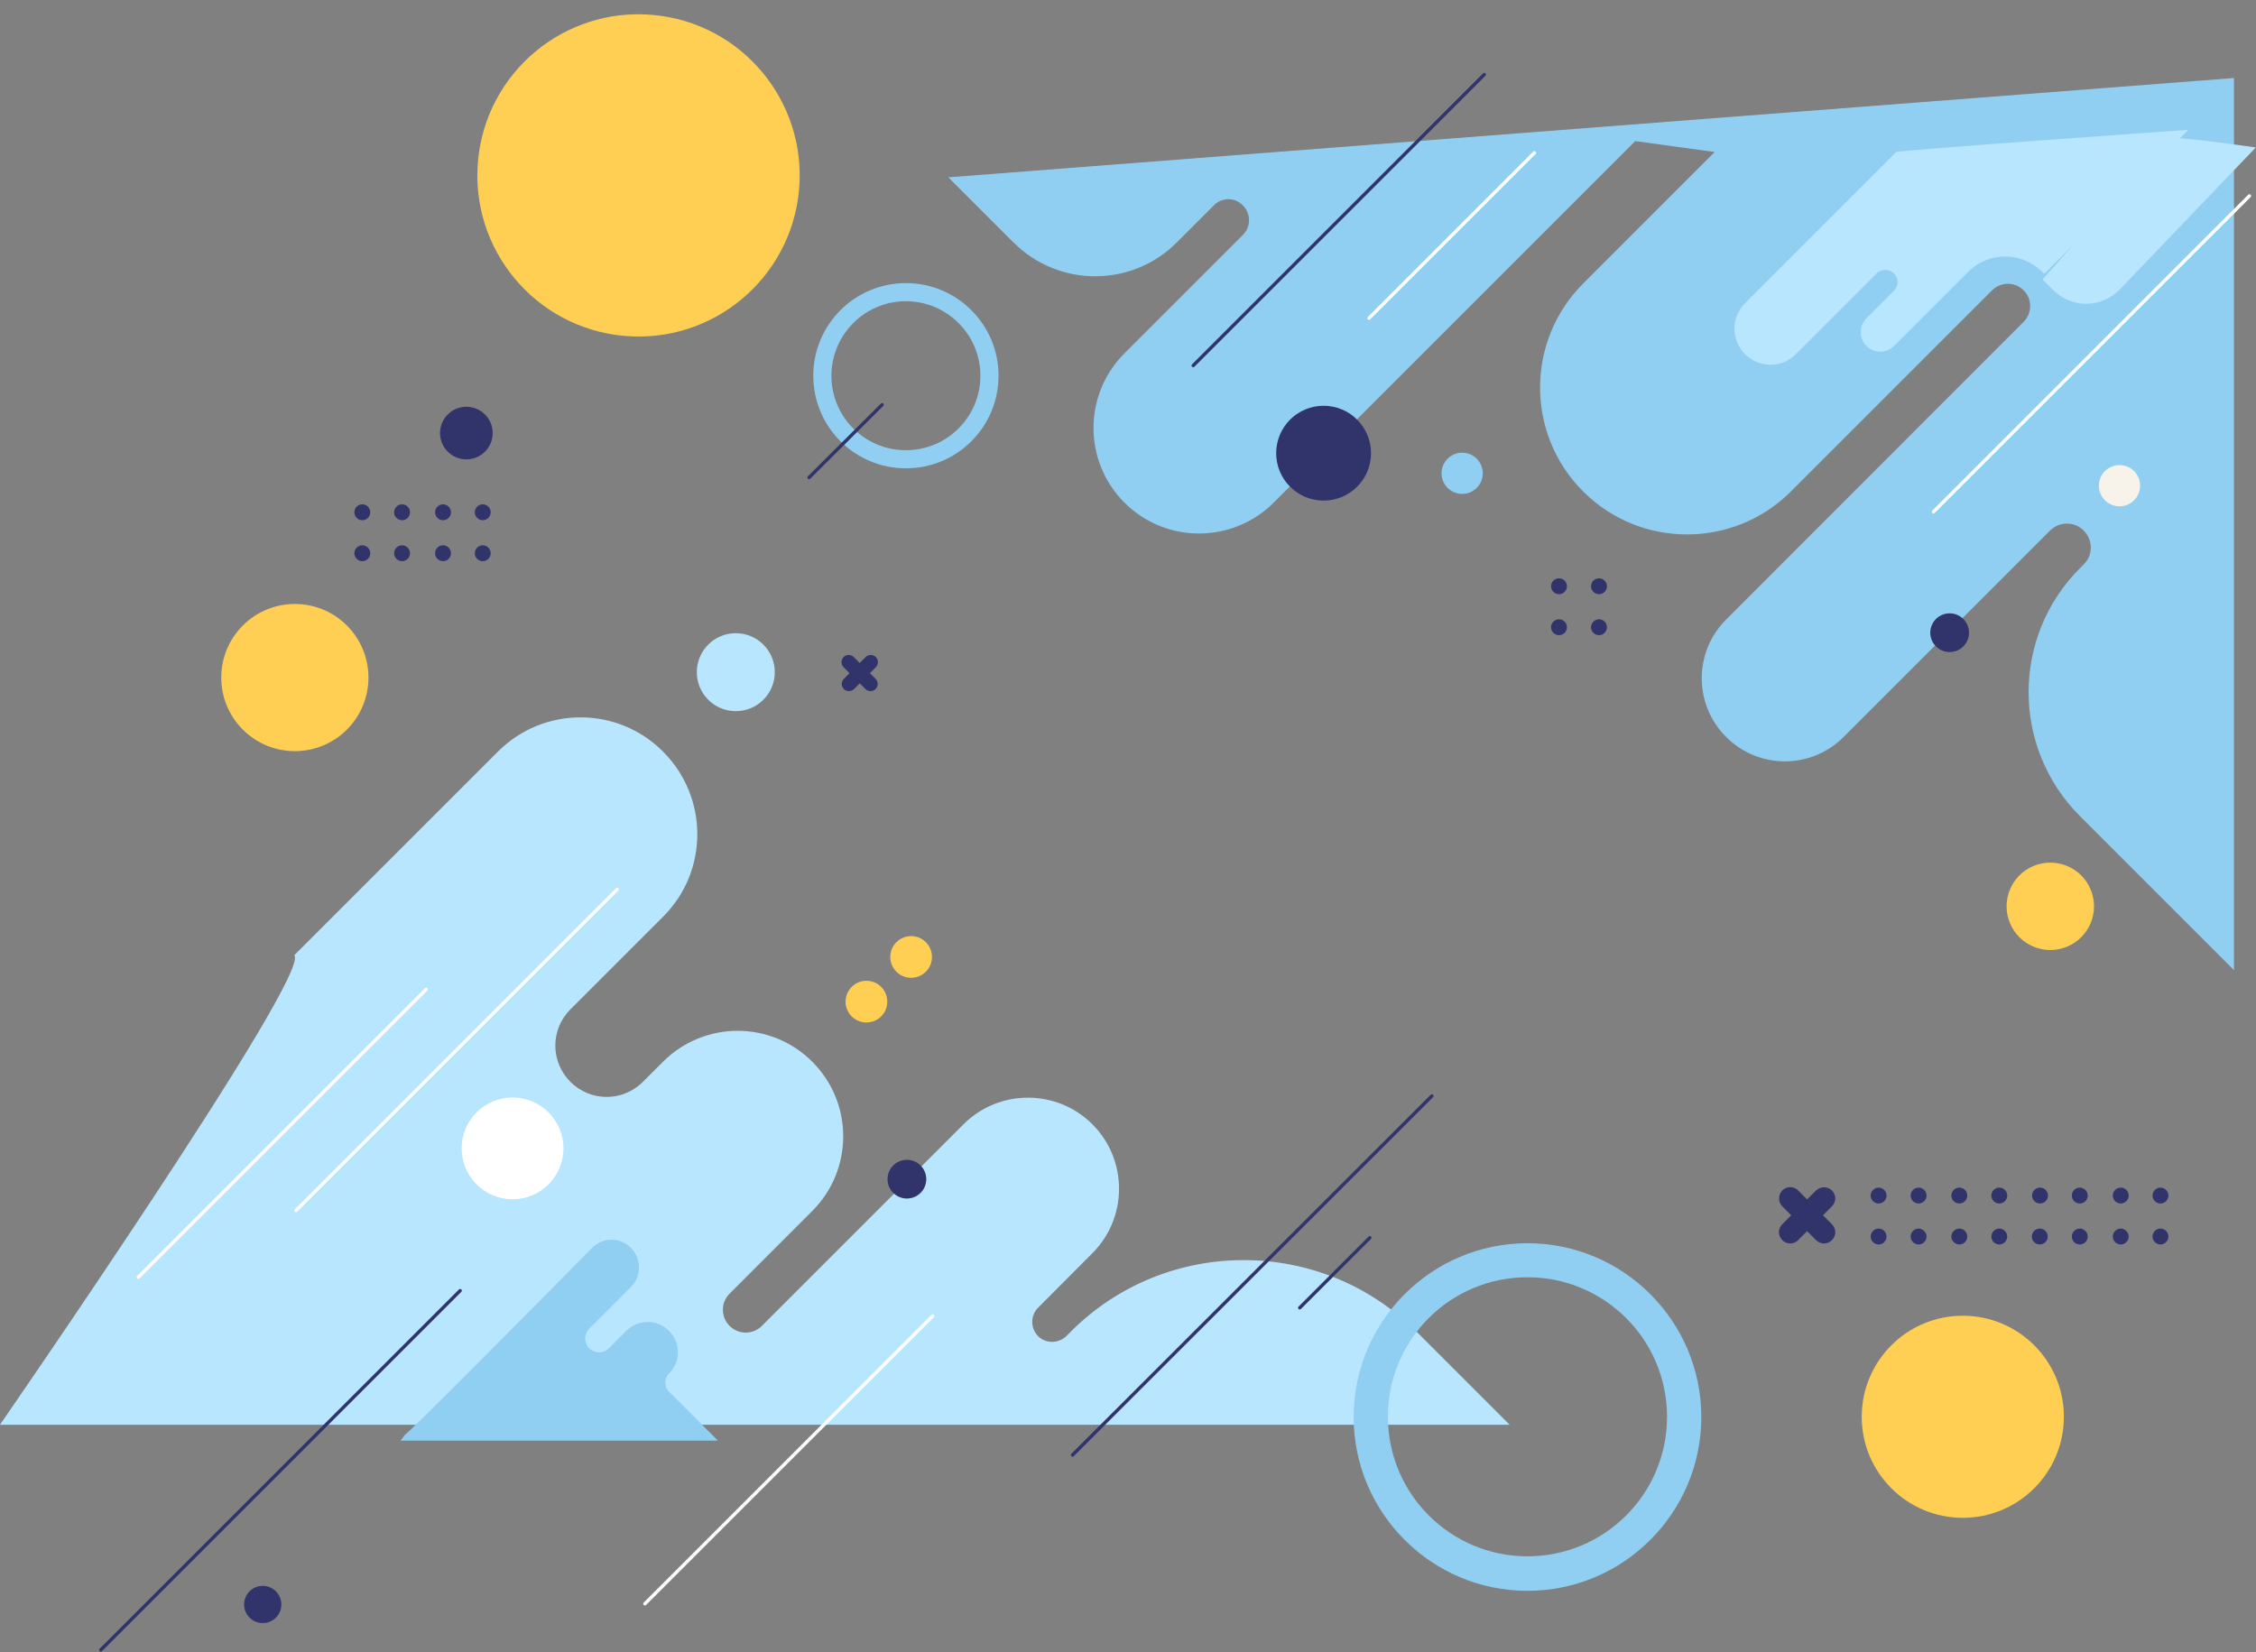 <svg width="2011" height="1473" viewBox="0 0 2011 1473" fill="none" xmlns="http://www.w3.org/2000/svg">
<rect x="0" y="0" width="2011" height="1473" fill="#808080" stroke="none"/>
<path d="M845.38 158.105L903.376 216.101C943.664 256.389 1008.97 256.389 1049.03 216.101L1082.24 182.897C1089.32 175.814 1100.61 175.814 1107.69 182.897L1107.91 183.119C1115.22 190.424 1115.22 202.156 1107.91 209.461C1096.85 220.529 1019.81 297.563 1002.32 315.05C965.579 351.796 965.579 411.342 1002.32 448.088C1039.07 484.834 1098.62 484.834 1135.36 448.088L1457.67 125.786L1528.5 135.526L1411.18 252.848C1360.05 303.982 1360.05 386.993 1411.18 438.127C1462.31 489.262 1545.32 489.262 1596.46 438.127L1775.76 258.824C1783.51 251.077 1796.13 251.077 1803.88 258.824C1811.62 266.572 1811.62 279.19 1803.88 286.937L1538.68 552.35C1509.69 581.348 1509.69 628.055 1538.68 657.054C1567.68 686.052 1614.39 686.052 1643.39 657.054L1827.34 473.102C1835.75 464.691 1849.25 464.691 1857.44 473.102C1865.86 481.514 1865.86 495.017 1857.44 503.207L1854.12 506.528C1793.03 567.624 1793.03 666.572 1854.12 727.668L1991.37 864.912V69.56" fill="#91CFF2"/>
<g id="sun">
  <path d="M712.254 169.308C719.391 90.29 661.121 20.448 582.103 13.31C503.085 6.172 433.242 64.443 426.104 143.461C418.967 222.479 477.237 292.322 556.255 299.459C635.273 306.597 705.116 248.326 712.254 169.308Z" fill="#FFCF54"/>
</g>
<path d="M1749.64 1353.24C1799.4 1353.24 1839.74 1312.9 1839.74 1263.14C1839.74 1213.38 1799.4 1173.05 1749.64 1173.05C1699.88 1173.05 1659.55 1213.38 1659.55 1263.14C1659.55 1312.9 1699.88 1353.24 1749.64 1353.24Z" fill="#FFCF54"/>
<path d="M807.527 252.405C761.926 252.405 724.959 289.372 724.959 334.973C724.959 380.573 761.926 417.54 807.527 417.54C853.127 417.54 890.095 380.573 890.095 334.973C890.095 289.372 853.127 252.405 807.527 252.405ZM807.527 401.381C770.781 401.381 741.118 371.719 741.118 334.973C741.118 298.448 770.781 268.564 807.527 268.564C844.052 268.564 873.935 298.227 873.935 334.973C873.935 371.719 844.273 401.381 807.527 401.381Z" fill="#91CFF2"/>
<path d="M1842.55 844.033C1862.43 835.799 1871.87 813.008 1863.64 793.128C1855.41 773.249 1832.61 763.809 1812.74 772.044C1792.86 780.278 1783.42 803.069 1791.65 822.948C1799.88 842.828 1822.68 852.268 1842.55 844.033Z" fill="#FFCF54"/>
<path d="M772.33 911.619C782.6 911.619 790.925 903.294 790.925 893.025C790.925 882.756 782.6 874.431 772.33 874.431C762.061 874.431 753.736 882.756 753.736 893.025C753.736 903.294 762.061 911.619 772.33 911.619Z" fill="#FFCF54"/>
<path d="M812.176 871.774C822.445 871.774 830.77 863.449 830.77 853.18C830.77 842.911 822.445 834.586 812.176 834.586C801.906 834.586 793.581 842.911 793.581 853.18C793.581 863.449 801.906 871.774 812.176 871.774Z" fill="#FFCF54"/>
<path d="M309.226 650.476C334.847 624.855 334.847 583.316 309.226 557.695C283.605 532.075 242.066 532.075 216.446 557.695C190.825 583.316 190.825 624.855 216.446 650.476C242.066 676.096 283.605 676.096 309.226 650.476Z" fill="#FFCF54"/>
<path d="M262.313 851.63L443.83 670.114C484.56 629.383 550.526 629.383 591.035 670.114C631.766 710.844 631.766 776.81 591.035 817.319L508.467 899.887C490.537 917.818 490.537 946.595 508.467 964.525C526.398 982.455 555.175 982.455 573.105 964.525L591.035 946.595C627.781 909.849 687.328 909.849 724.074 946.595C760.82 983.341 760.82 1042.89 724.074 1079.63L650.36 1153.35C642.391 1161.32 642.391 1174.15 650.36 1182.12C658.329 1190.09 671.168 1190.09 679.137 1182.12L858.883 1002.38C890.537 970.723 942.115 970.723 973.769 1002.38C1005.42 1034.03 1005.42 1085.61 973.769 1117.26L925.291 1165.96C918.429 1172.83 918.429 1184.12 925.291 1191.2C932.153 1198.06 943.443 1198.06 950.526 1191.2L954.511 1187.21C1039.51 1102.21 1177.64 1102.21 1262.65 1187.21L1345.66 1270.23H0C0 1270 278.473 867.79 262.313 851.63Z" fill="#B9E6FF"/>
<path d="M1588.71 1061.37C1592.69 1057.38 1598.89 1057.38 1602.88 1061.37L1632.98 1091.47C1636.97 1095.46 1636.97 1101.65 1632.98 1105.64C1629 1109.62 1622.8 1109.62 1618.81 1105.64L1588.71 1075.53C1584.95 1071.55 1584.95 1065.35 1588.71 1061.37Z" fill="#31346B"/>
<path d="M1632.98 1061.36C1636.97 1065.35 1636.97 1071.55 1632.98 1075.53L1602.88 1105.64C1598.89 1109.62 1592.7 1109.62 1588.71 1105.64C1584.73 1101.65 1584.73 1095.45 1588.71 1091.47L1618.82 1061.36C1622.8 1057.6 1629 1057.6 1632.98 1061.36Z" fill="#31346B"/>
<path d="M751.965 585.775C754.4 583.34 758.606 583.34 761.041 585.775L780.521 605.255C782.956 607.69 782.956 611.896 780.521 614.331C778.086 616.766 773.88 616.766 771.445 614.331L751.965 594.851C749.53 592.416 749.53 588.431 751.965 585.775Z" fill="#31346B"/>
<path d="M780.741 585.775C783.176 588.21 783.176 592.416 780.741 594.851L761.261 614.331C758.826 616.766 754.62 616.766 752.185 614.331C749.75 611.896 749.75 607.69 752.185 605.255L771.665 585.775C774.1 583.34 778.084 583.34 780.741 585.775Z" fill="#31346B"/>
<path d="M1179.86 446.317C1203.21 446.317 1222.14 427.388 1222.14 404.037C1222.14 380.687 1203.21 361.757 1179.86 361.757C1156.51 361.757 1137.58 380.687 1137.58 404.037C1137.58 427.388 1156.51 446.317 1179.86 446.317Z" fill="#31346B"/>
<path d="M234.201 1447.09C243.37 1447.09 250.803 1439.66 250.803 1430.49C250.803 1421.32 243.37 1413.89 234.201 1413.89C225.031 1413.89 217.598 1421.32 217.598 1430.49C217.598 1439.66 225.031 1447.09 234.201 1447.09Z" fill="#31346B"/>
<g id="big-dot">
  <path d="M415.717 409.571C428.676 409.571 439.181 399.066 439.181 386.107C439.181 373.148 428.676 362.643 415.717 362.643C402.758 362.643 392.252 373.148 392.252 386.107C392.252 399.066 402.758 409.571 415.717 409.571Z" fill="#31346B"/>
</g>
<path d="M1389.71 529.771C1393.62 529.771 1396.79 526.599 1396.79 522.687C1396.79 518.775 1393.62 515.604 1389.71 515.604C1385.8 515.604 1382.62 518.775 1382.62 522.687C1382.62 526.599 1385.8 529.771 1389.71 529.771Z" fill="#31346B"/>
<path d="M1389.71 566.295C1393.62 566.295 1396.79 563.124 1396.79 559.212C1396.79 555.3 1393.62 552.128 1389.71 552.128C1385.8 552.128 1382.62 555.3 1382.62 559.212C1382.62 563.124 1385.8 566.295 1389.71 566.295Z" fill="#31346B"/>
<path d="M1425.35 529.771C1429.26 529.771 1432.43 526.599 1432.43 522.687C1432.43 518.775 1429.26 515.604 1425.35 515.604C1421.43 515.604 1418.26 518.775 1418.26 522.687C1418.26 526.599 1421.43 529.771 1425.35 529.771Z" fill="#31346B"/>
<path d="M1425.35 566.295C1429.26 566.295 1432.43 563.124 1432.43 559.212C1432.43 555.3 1429.26 552.128 1425.35 552.128C1421.43 552.128 1418.26 555.3 1418.26 559.212C1418.26 563.124 1421.43 566.295 1425.35 566.295Z" fill="#31346B"/>
<g id="multiple-dots">
  <path d="M394.909 463.805C398.821 463.805 401.993 460.634 401.993 456.722C401.993 452.809 398.821 449.638 394.909 449.638C390.997 449.638 387.825 452.809 387.825 456.722C387.825 460.634 390.997 463.805 394.909 463.805Z" fill="#31346B"/>
  <path d="M394.909 500.33C398.821 500.33 401.993 497.158 401.993 493.246C401.993 489.334 398.821 486.163 394.909 486.163C390.997 486.163 387.825 489.334 387.825 493.246C387.825 497.158 390.997 500.33 394.909 500.33Z" fill="#31346B"/>
  <path d="M430.327 463.805C434.239 463.805 437.41 460.634 437.41 456.722C437.41 452.809 434.239 449.638 430.327 449.638C426.415 449.638 423.243 452.809 423.243 456.722C423.243 460.634 426.415 463.805 430.327 463.805Z" fill="#31346B"/>
  <path d="M430.327 500.33C434.239 500.33 437.41 497.158 437.41 493.246C437.41 489.334 434.239 486.163 430.327 486.163C426.415 486.163 423.243 489.334 423.243 493.246C423.243 497.158 426.415 500.33 430.327 500.33Z" fill="#31346B"/>
  <path d="M322.967 463.805C326.88 463.805 330.051 460.634 330.051 456.722C330.051 452.809 326.88 449.638 322.967 449.638C319.055 449.638 315.884 452.809 315.884 456.722C315.884 460.634 319.055 463.805 322.967 463.805Z" fill="#31346B"/>
  <path d="M322.966 500.33C326.879 500.33 330.05 497.158 330.05 493.246C330.05 489.334 326.879 486.163 322.966 486.163C319.054 486.163 315.883 489.334 315.883 493.246C315.883 497.158 319.054 500.33 322.966 500.33Z" fill="#31346B"/>
  <path d="M358.384 463.805C362.296 463.805 365.468 460.634 365.468 456.722C365.468 452.809 362.296 449.638 358.384 449.638C354.472 449.638 351.301 452.809 351.301 456.722C351.301 460.634 354.472 463.805 358.384 463.805Z" fill="#31346B"/>
  <path d="M358.384 500.33C362.296 500.33 365.468 497.158 365.468 493.246C365.468 489.334 362.296 486.163 358.384 486.163C354.472 486.163 351.301 489.334 351.301 493.246C351.301 497.158 354.472 500.33 358.384 500.33Z" fill="#31346B"/>
</g>
<path d="M1746.54 1072.99C1750.45 1072.99 1753.63 1069.82 1753.63 1065.91C1753.63 1062 1750.45 1058.82 1746.54 1058.82C1742.63 1058.82 1739.46 1062 1739.46 1065.91C1739.46 1069.82 1742.63 1072.99 1746.54 1072.99Z" fill="#31346B"/>
<path d="M1753.63 1102.43C1753.63 1106.2 1750.53 1109.52 1746.54 1109.52C1742.78 1109.52 1739.46 1106.42 1739.46 1102.43C1739.46 1098.67 1742.56 1095.35 1746.54 1095.35C1750.53 1095.35 1753.63 1098.67 1753.63 1102.43Z" fill="#31346B"/>
<path d="M1782.18 1072.99C1786.09 1072.99 1789.27 1069.82 1789.27 1065.91C1789.27 1062 1786.09 1058.82 1782.18 1058.82C1778.27 1058.82 1775.1 1062 1775.1 1065.91C1775.1 1069.82 1778.27 1072.99 1782.18 1072.99Z" fill="#31346B"/>
<path d="M1789.27 1102.43C1789.27 1106.2 1786.17 1109.52 1782.18 1109.52C1778.42 1109.52 1775.1 1106.42 1775.1 1102.43C1775.1 1098.67 1778.2 1095.35 1782.18 1095.35C1785.94 1095.35 1789.27 1098.67 1789.27 1102.43Z" fill="#31346B"/>
<path d="M1674.6 1072.99C1678.51 1072.99 1681.68 1069.82 1681.68 1065.91C1681.68 1062 1678.51 1058.83 1674.6 1058.83C1670.69 1058.83 1667.52 1062 1667.52 1065.91C1667.52 1069.82 1670.69 1072.99 1674.6 1072.99Z" fill="#31346B"/>
<path d="M1681.68 1102.43C1681.68 1106.2 1678.58 1109.52 1674.6 1109.52C1670.84 1109.52 1667.52 1106.42 1667.52 1102.43C1667.52 1098.67 1670.62 1095.35 1674.6 1095.35C1678.58 1095.35 1681.68 1098.67 1681.68 1102.43Z" fill="#31346B"/>
<path d="M1710.24 1072.99C1714.15 1072.99 1717.32 1069.82 1717.32 1065.91C1717.32 1062 1714.15 1058.82 1710.24 1058.82C1706.33 1058.82 1703.16 1062 1703.16 1065.91C1703.16 1069.82 1706.33 1072.99 1710.24 1072.99Z" fill="#31346B"/>
<path d="M1717.32 1102.43C1717.32 1106.2 1714.22 1109.52 1710.24 1109.52C1706.48 1109.52 1703.16 1106.42 1703.16 1102.43C1703.16 1098.67 1706.25 1095.35 1710.24 1095.35C1714 1095.35 1717.32 1098.67 1717.32 1102.43Z" fill="#31346B"/>
<path d="M1890.43 1072.99C1894.34 1072.99 1897.51 1069.82 1897.51 1065.91C1897.51 1062 1894.34 1058.82 1890.43 1058.82C1886.52 1058.82 1883.34 1062 1883.34 1065.91C1883.34 1069.82 1886.52 1072.99 1890.43 1072.99Z" fill="#31346B"/>
<path d="M1897.51 1102.43C1897.51 1106.2 1894.41 1109.52 1890.43 1109.52C1886.66 1109.52 1883.34 1106.42 1883.34 1102.43C1883.34 1098.67 1886.44 1095.35 1890.43 1095.35C1894.19 1095.35 1897.51 1098.67 1897.51 1102.43Z" fill="#31346B"/>
<path d="M1932.93 1065.91C1932.93 1069.67 1929.83 1072.99 1925.85 1072.99C1922.08 1072.99 1918.76 1069.89 1918.76 1065.91C1918.76 1062.15 1921.86 1058.82 1925.85 1058.82C1929.83 1058.82 1932.93 1062.15 1932.93 1065.91Z" fill="#31346B"/>
<path d="M1932.93 1102.43C1932.93 1106.2 1929.83 1109.52 1925.85 1109.52C1922.08 1109.52 1918.76 1106.42 1918.76 1102.43C1918.76 1098.67 1921.86 1095.35 1925.85 1095.35C1929.83 1095.35 1932.93 1098.67 1932.93 1102.43Z" fill="#31346B"/>
<path d="M1818.48 1072.99C1822.4 1072.99 1825.57 1069.82 1825.57 1065.91C1825.57 1062 1822.4 1058.82 1818.48 1058.82C1814.57 1058.82 1811.4 1062 1811.4 1065.91C1811.4 1069.82 1814.57 1072.99 1818.48 1072.99Z" fill="#31346B"/>
<path d="M1825.35 1102.43C1825.35 1106.2 1822.25 1109.52 1818.26 1109.52C1814.5 1109.52 1811.18 1106.42 1811.18 1102.43C1811.18 1098.67 1814.28 1095.35 1818.26 1095.35C1822.25 1095.35 1825.35 1098.67 1825.35 1102.43Z" fill="#31346B"/>
<path d="M1853.9 1072.99C1857.82 1072.99 1860.99 1069.82 1860.99 1065.91C1860.99 1062 1857.82 1058.82 1853.9 1058.82C1849.99 1058.82 1846.82 1062 1846.82 1065.91C1846.82 1069.82 1849.99 1072.99 1853.9 1072.99Z" fill="#31346B"/>
<path d="M1860.99 1102.43C1860.99 1106.2 1857.89 1109.52 1853.9 1109.52C1850.14 1109.52 1846.82 1106.42 1846.82 1102.43C1846.82 1098.67 1849.92 1095.35 1853.9 1095.35C1857.89 1095.35 1860.99 1098.67 1860.99 1102.43Z" fill="#31346B"/>
<path d="M808.412 1068.56C817.948 1068.56 825.679 1060.83 825.679 1051.3C825.679 1041.76 817.948 1034.03 808.412 1034.03C798.877 1034.03 791.146 1041.76 791.146 1051.3C791.146 1060.83 798.877 1068.56 808.412 1068.56Z" fill="#31346B"/>
<path d="M1737.91 581.348C1747.45 581.348 1755.18 573.618 1755.18 564.082C1755.18 554.546 1747.45 546.816 1737.91 546.816C1728.37 546.816 1720.64 554.546 1720.64 564.082C1720.64 573.618 1728.37 581.348 1737.91 581.348Z" fill="#31346B"/>
<path d="M1723.52 456.279L2005.09 174.707" stroke="white" stroke-width="3" stroke-miterlimit="10" stroke-linecap="round"/>
<path d="M1220.37 283.617L1367.79 136.19" stroke="white" stroke-width="3" stroke-miterlimit="10" stroke-linecap="round"/>
<path d="M263.863 1079.19L550.083 792.97" stroke="white" stroke-width="3" stroke-miterlimit="10" stroke-linecap="round"/>
<path d="M574.876 1429.83L831.434 1173.27" stroke="white" stroke-width="3" stroke-miterlimit="10" stroke-linecap="round"/>
<path d="M123.298 1138.74L379.856 882.178" stroke="white" stroke-width="3" stroke-miterlimit="10" stroke-linecap="round"/>
<path d="M655.894 634.032C675.088 634.032 690.648 618.472 690.648 599.278C690.648 580.084 675.088 564.524 655.894 564.524C636.7 564.524 621.14 580.084 621.14 599.278C621.14 618.472 636.7 634.032 655.894 634.032Z" fill="#B9E6FF"/>
<path d="M1303.38 440.341C1313.52 440.341 1321.75 432.115 1321.75 421.968C1321.75 411.821 1313.52 403.595 1303.38 403.595C1293.23 403.595 1285 411.821 1285 421.968C1285 432.115 1293.23 440.341 1303.38 440.341Z" fill="#91CFF2"/>
<path d="M1889.32 451.409C1899.47 451.409 1907.69 443.183 1907.69 433.036C1907.69 422.889 1899.47 414.663 1889.32 414.663C1879.17 414.663 1870.95 422.889 1870.95 433.036C1870.95 443.183 1879.17 451.409 1889.32 451.409Z" fill="#F7F3EA"/>
<path d="M456.89 1069.23C481.952 1069.23 502.269 1048.91 502.269 1023.85C502.269 998.787 481.952 978.47 456.89 978.47C431.828 978.47 411.511 998.787 411.511 1023.85C411.511 1048.91 431.828 1069.23 456.89 1069.23Z" fill="white"/>
<path d="M1361.59 1108.41C1276.15 1108.41 1206.64 1177.92 1206.64 1263.36C1206.64 1348.81 1276.15 1418.32 1361.59 1418.32C1447.04 1418.32 1516.55 1348.81 1516.55 1263.36C1516.55 1177.92 1447.04 1108.41 1361.59 1108.41ZM1361.59 1387.55C1292.97 1387.55 1237.19 1331.99 1237.19 1263.14C1237.19 1194.3 1292.75 1138.74 1361.59 1138.74C1430.22 1138.74 1486 1194.3 1486 1263.14C1486 1331.99 1430.22 1387.55 1361.59 1387.55Z" fill="#91CFF2"/>
<path d="M361.041 1279.08C364.14 1277.97 482.568 1158.44 527.726 1112.62C537.245 1102.88 552.961 1102.88 562.48 1112.62C571.998 1122.13 571.998 1137.85 562.48 1147.37L525.291 1184.56C520.421 1189.43 520.421 1197.18 525.291 1202.05C530.161 1206.92 537.909 1206.92 542.779 1202.05L558.274 1186.55C568.899 1175.93 585.944 1175.93 596.348 1186.55C606.974 1197.18 606.974 1214.22 596.348 1224.62C591.921 1229.05 591.921 1236.36 596.348 1240.78L639.956 1284.39H357.056" fill="#91CFF2"/>
<path d="M1690.32 135.526L1555.51 270.335C1542.89 282.953 1542.89 303.097 1555.51 315.714C1568.13 328.332 1588.27 328.332 1600.89 315.714L1672.83 243.772C1677.04 239.566 1684.12 239.566 1688.32 243.772C1692.53 247.977 1692.53 255.061 1688.32 259.267L1663.75 283.838C1656.89 290.7 1656.89 301.547 1663.75 308.409C1670.62 315.271 1681.46 315.271 1688.32 308.409L1754.29 242.443C1769.12 227.612 1791.48 224.735 1808.97 234.032C1813.17 236.245 1816.94 238.902 1820.48 242.443L1822.25 244.214L1950.64 115.825C1951.08 115.603 1690.32 134.198 1690.32 135.526Z" fill="#B9E6FF"/>
<path d="M956.06 1297.23L1276.37 977.142" stroke="#31346B" stroke-width="3" stroke-miterlimit="10" stroke-linecap="round"/>
<path d="M89.873 1471L410.183 1150.69" stroke="#31346B" stroke-width="3" stroke-miterlimit="10" stroke-linecap="round"/>
<path d="M1323.08 66.461L1063.64 325.897" stroke="#31346B" stroke-width="3" stroke-miterlimit="10" stroke-linecap="round"/>
<path d="M786.276 360.872L721.196 425.731" stroke="#31346B" stroke-width="3" stroke-miterlimit="10" stroke-linecap="round"/>
<path d="M1158.61 1165.96L1221.03 1103.54" stroke="#31346B" stroke-width="3" stroke-miterlimit="10" stroke-linecap="round"/>
<path d="M1830.88 259.183L1820.7 249.222C1820.7 249.222 1929.83 125.924 1932.26 123.267C1934.92 120.611 2010.85 131.458 2010.85 131.458L1889.76 257.855C1873.83 274.679 1847.26 275.121 1830.88 259.183Z" fill="#B9E6FF"/>
</svg>
